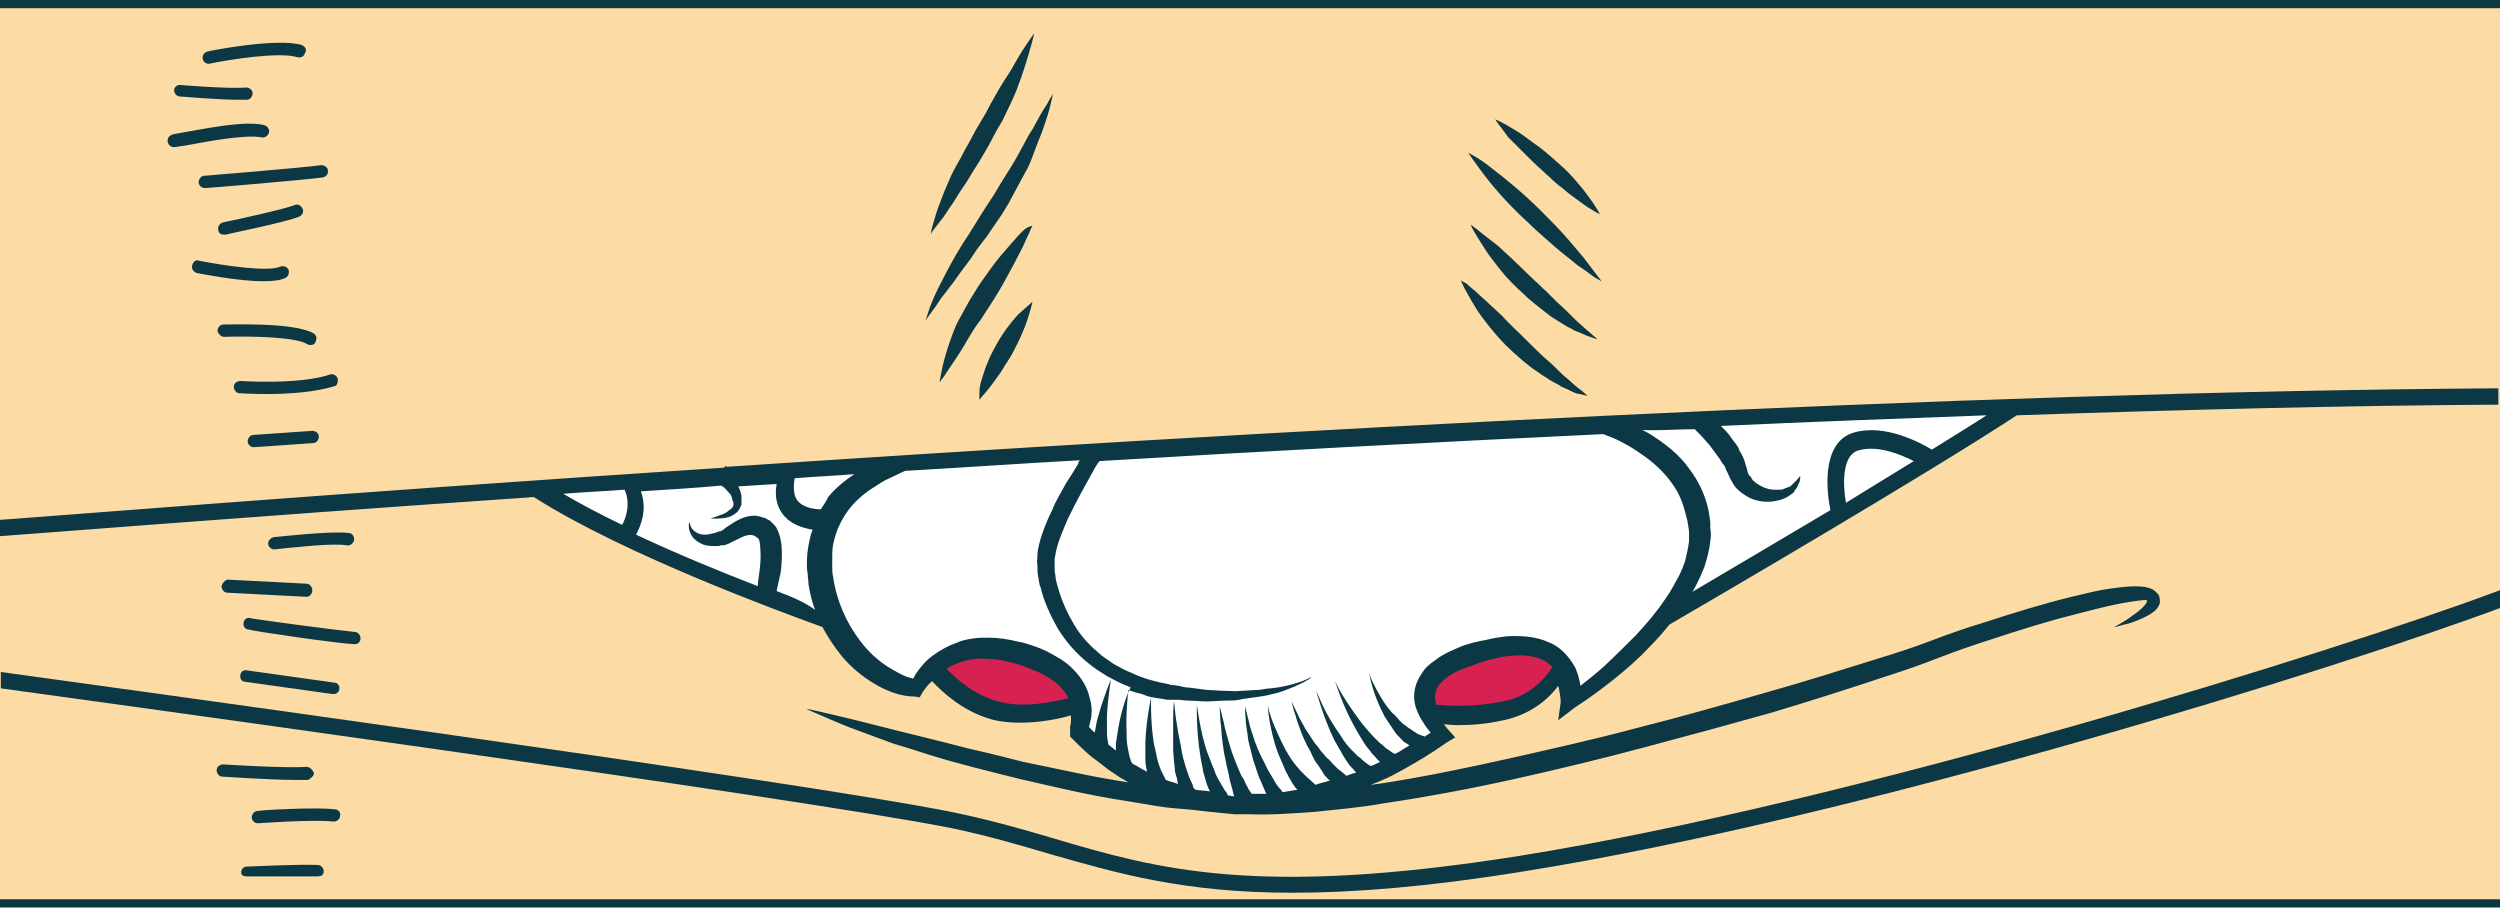 <svg id="Layer_1" xmlns="http://www.w3.org/2000/svg" xmlns:xlink="http://www.w3.org/1999/xlink" viewBox="-152 341.9 305.8 111.1"><style>.st0{fill:#fcdca4}.st1{clip-path:url(#SVGID_2_);fill:#d72251}.st2{clip-path:url(#SVGID_4_);fill:#d72251}.st3{clip-path:url(#SVGID_6_)}.st4,.st5{fill:#0c3846}.st5{clip-path:url(#SVGID_8_)}</style><path class="st0" d="M-152 452.9h305.8v-111H-152v111zm245.5-61.2c-11.5 9.6-41.6 25.1-41.6 25.1-3.7 5.6-11.8 10.8-11.8 10.8.9-2.6-1.4-8.8-11.8-5.8s-3.7 9.7-3.7 9.7-9.5 8.4-23.8 8.4-20.8-8.8-20.8-8.8 3-4.5-6.2-8.7-13.6 3.6-13.6 3.6c-6.1.5-10.5-8.9-10.5-8.9-11.7-1.9-35.9-15.5-35.9-15.5l87-5.5 92.7-4.4z"/><defs><path id="SVGID_1_" d="M-152.1 341.9h306v111h-306z"/></defs><clipPath id="SVGID_2_"><use xlink:href="#SVGID_1_" overflow="visible"/></clipPath><path class="st1" d="M-37.7 423.1s3.8 4.6 7.8 5.6c3.9 1 10.2-1.2 10.2-1.2s-6.2-9.6-18-4.4"/><defs><path id="SVGID_3_" d="M-152.1 341.9h306v111h-306z"/></defs><clipPath id="SVGID_4_"><use xlink:href="#SVGID_3_" overflow="visible"/></clipPath><path class="st2" d="M21.9 426.9s.5-1.9 3.3-3.6c3.4-2 10.9-3.4 13.4.4 0 0-1 3.3-7.1 5-9.5 2.7-9.6-1.8-9.6-1.8"/><defs><path id="SVGID_5_" d="M-152.1 341.9h306v111h-306z"/></defs><clipPath id="SVGID_6_"><use xlink:href="#SVGID_5_" overflow="visible"/></clipPath><g class="st3"><path class="st4" d="M40.7 428.4c1.7-1.1 3.2-2.2 4.7-3.4s3-2.5 4.3-3.9c.9-.9 1.7-1.8 2.5-2.8 5-2.9 31.2-18.2 42.5-25.6 20.7-.7 40.6-1.2 58.9-1.3v-2c-65.7.4-152.4 5.3-216.7 9.6-.1-.1-.2-.1-.2-.1l-.1.2c-50.2 3.3-86.7 6.3-88.8 6.4v2c1.8-.1 27.7-2.2 65.5-4.8 11.1 7.1 30.9 14.3 35.3 15.9.7 1.3 1.5 2.5 2.4 3.6 1.1 1.3 2.4 2.4 3.9 3.3 1.5.9 3.2 1.6 5 1.6l.6.1.4-.7c.2-.3.6-.8.9-1.1.1-.1.2-.1.2-.2 1.1 1.2 3.7 3.7 7.3 4.7 1.1.3 2.3.4 3.5.4 2.5 0 4.9-.5 6.2-.9v.9s-.1.5-.1.4v1.3c.8.8 1.5 1.5 2.3 2.2.1.1.2.2.4.3v.1h.1c.7.5 1.4 1.1 2.1 1.6l.9.6c.4.3.9.5 1.3.8-4.6-.7-8.8-1.7-12.8-2.5-2-.5-3.9-1-5.7-1.4s-3.5-.9-5.2-1.3c-3.2-.8-6.1-1.5-8.4-2.1-2.3-.6-4.2-1-5.4-1.3-1.3-.3-1.9-.4-1.9-.4s.6.3 1.8.8 2.9 1.3 5.2 2.1c1.1.4 2.4.9 3.8 1.4 1.4.4 2.9.9 4.5 1.4 3.2 1 6.9 1.9 10.9 2.9 4 .9 8.4 2 13.1 2.7l3.6.6c1.2.2 2.4.3 3.7.4 1.2.1 2.5.3 3.8.4.7.1 1.2.1 2 .2H.9c2.5.1 5.3-.1 8-.3 2.7-.3 5.4-.5 8.1-1 5.4-.8 10.8-1.8 16.2-3 5.4-1.2 10.8-2.5 16-3.9 5.3-1.4 10.4-2.8 15.4-4.2 5-1.5 9.7-3 14.2-4.5 2.2-.7 4.5-1.5 6.5-2.3 2.1-.8 4.1-1.5 6-2.1 3.9-1.3 7.5-2.4 10.7-3.2 1.6-.4 3.1-.8 4.5-1.1 1.4-.3 2.7-.5 3.7-.6h.4v.1c.1.1-.2.5-.5.8-.6.6-1.3 1-1.8 1.4-1.1.7-1.7 1-1.7 1s.2 0 .5-.1.8-.2 1.5-.4c.6-.2 1.4-.5 2.3-1 .2-.1.4-.3.7-.5.2-.2.5-.5.6-1 0-.3 0-.5-.1-.8 0-.1-.1-.1-.1-.2l-.1-.1-.1-.1-.1-.1-.1-.1c-.5-.4-.9-.4-1.2-.5-1.4-.2-2.8 0-4.3.2s-3 .6-4.7 1c-3.3.8-6.9 1.9-10.9 3.2-2 .6-4 1.3-6.1 2.1s-4.2 1.5-6.5 2.2c-4.5 1.4-9.2 2.9-14.2 4.3-4.9 1.4-10.1 2.9-15.3 4.2-5.2 1.4-10.6 2.6-15.9 3.8-5.4 1.2-10.7 2.3-16 3.1-.3 0-.5.1-.8.1.4-.2.8-.3 1.2-.5 1-.4 1.9-.9 2.8-1.4 1.8-1 3.6-2.1 5.3-3.3l1-.6-.9-1c-.2-.2-.3-.4-.5-.6.5 0 1 .1 1.6.1 1.6 0 3.5-.1 5.7-.6 3.4-.7 5.6-2.7 6.7-4.2 0 .1.1.3.1.4.1.5.2 1.1.2 1.6l-.3 2.2 2.1-1.6zm33.1-25c-.4-2.2-.5-5.8 1.5-6.4 2.4-.7 5.2.5 6.8 1.3-2.6 1.6-5.4 3.3-8.3 5.1zm-18.5-9l.2.2c.3.3.8.8 1.3 1.4.3.3.5.6.8 1s.5.7.8 1.1c.1.2.2.4.4.6l.2.3.1.3.3.6c.2.5.2.5.5 1 .4.8 1 1.2 1.6 1.6.6.4 1.2.6 1.8.7.6.1 1.2.1 1.8 0 .3-.1.6-.1.8-.2.3-.1.5-.2.7-.3s.4-.3.6-.4c.2-.1.3-.3.4-.5.3-.3.3-.6.5-.9.1-.3.1-.5.1-.6v-.2s-.2.3-.5.6l-.6.6c-.1.1-.3.2-.4.2-.2.1-.3.1-.5.2s-.4.1-.6.1H65c-.4 0-.8-.1-1.3-.3-.4-.2-.8-.4-1.1-.7-.2-.1-.3-.3-.4-.5-.1-.1-.1-.2-.2-.2-.1-.1-.1-.1-.1-.2-.1 0-.2-.6-.2-.6-.1-.3-.2-.6-.3-1l-.2-.5-.2-.4c-.2-.3-.3-.5-.4-.8-.3-.5-.7-.9-1-1.4-.3-.4-.7-.8-1-1.1l-.1-.1c10.9-.5 21.8-.9 32.5-1.3-2 1.3-4.3 2.7-6.7 4.2-1.3-.8-5.7-3.2-9.5-2.1-4.2 1.2-3.3 7.6-2.9 9.5-6.6 3.9-12.8 7.6-16.9 10 .1-.1.1-.2.2-.3.5-.9.9-1.8 1.3-2.8.3-1 .6-2 .7-3.1.1-.5.1-1.1 0-1.6v-.7l-.1-.8c-.3-2.1-1.2-4.1-2.5-5.8-1.2-1.7-2.9-3-4.6-4.1-.3-.2-.7-.4-1.1-.6 2.1.1 4.2-.1 6.4-.1zm-131.2 11.7c-2.5-1.2-5-2.5-7.2-3.8 2.4-.2 4.9-.3 7.5-.5.8 1.8.1 3.6-.3 4.3zm18.9 8.1s0-.1 0 0c.1-.6.3-1.3.5-2.3.1-.9.2-2 .1-3.3-.1-.7-.2-1.3-.6-2.1-.1-.2-.3-.4-.5-.6l-.1-.1-.1-.1-.1-.1-.2-.1c-.2-.1-.4-.3-.7-.3-.2-.1-.4-.1-.7-.2-.9-.1-1.7.2-2.3.5s-1.1.7-1.6 1c-.2.2-.4.3-.6.4h-.2l-.2.1c-.1 0-.2.1-.3.1-.4.1-.8.2-1.2.2-.8 0-1.3-.4-1.6-.8-.1-.2-.2-.4-.2-.5s-.1-.2-.1-.2-.1.3 0 .9c.1.3.2.6.5 1 .3.3.7.6 1.2.8s1.1.2 1.7.2c.1 0 .3 0 .5-.1h.4c.3-.1.6-.2.9-.4.5-.2 1-.5 1.5-.7s.9-.2 1.2-.1c.1 0 .1.1.2.1l.1.1.2.1.1.1-.1-.1c0 .1.1.1.1.1.1.2.2.7.2 1.2.1 1 0 2-.1 2.8-.1.7-.2 1.3-.2 1.8-4.4-1.7-9.8-3.9-14.9-6.3.6-1.1 1.4-3.1.6-5.3 3.2-.2 6.5-.4 9.8-.7.1 0 .1.1.2.1.3.2.5.5.8.8.1.1.2.2.3.5l.1.4.1.2v.1c.1.3-.1.7-.5.9-.3.3-.7.5-1.1.6-.7.3-1.2.4-1.2.4s.5.1 1.3 0c.4 0 .9-.1 1.3-.3.2-.1.5-.3.7-.5s.4-.6.5-.9v-.9c0-.3-.1-.6-.2-.9-.1-.1-.1-.3-.2-.4 1.5-.1 3.1-.2 4.7-.3-.3 1.7.1 3 1 4s2.3 1.4 3.4 1.6c-.2.5-.3.9-.4 1.4-.2.9-.3 1.8-.3 2.7 0 .4 0 .8.1 1.3 0 .4.1.9.1 1.3.2 1.1.4 2.1.8 3.1-1.2-.9-2.8-1.6-4.7-2.3zm5.4-10c-.8 0-2.1-.2-2.8-1-.5-.6-.6-1.5-.4-2.8 2.4-.2 4.9-.3 7.3-.5-1.2.8-2.3 1.7-3.2 2.8-.2.5-.6 1-.9 1.5zm21.7 23.5c-3-.8-5.3-2.9-6.3-4 .6-.4 1.3-.7 2-.9 1-.3 2-.4 3-.3 1 0 2.1.2 3.1.5.5.1 1.1.3 1.6.5l1.5.6c.9.4 1.8 1 2.5 1.6.5.5.9 1 1.2 1.6-1.6.4-5.5 1.3-8.6.4zm14.7 3.2c-.1.6-.2 1.3-.3 1.9v.9c-.3-.2-.6-.5-.9-.7 0-.1-.1-.3-.1-.5-.1-.4-.1-.9-.1-1.4v-1.6c.1-2.2.5-4.5.5-4.5s-.9 2.1-1.5 4.3c-.2.6-.3 1.1-.4 1.7 0 .2-.1.4-.1.5-.3-.2-.5-.5-.7-.7 0-.1.1-.2.1-.4.1-.4.2-.7.2-1 .1-.7 0-1.4-.2-2.1-.3-1.4-1.1-2.6-2-3.5-.9-1-2.1-1.6-3.2-2.2-.6-.3-1.1-.5-1.7-.7-.7-.2-1.1-.4-1.8-.5-1.2-.3-2.5-.5-3.7-.5-.6 0-1.3 0-1.9.1-.6.1-1.3.2-1.9.5-1.2.4-2.4 1.1-3.4 1.9-.5.4-.9.9-1.3 1.4-.3.4-.5.7-.7 1.1-1.1-.2-2.2-.9-3.2-1.5-1.2-.8-2.3-1.8-3.2-3-1.8-2.3-3-5.1-3.4-8-.1-.4-.1-.7-.1-1.1v-1.1c0-.7 0-1.4.2-2.1.3-1.3.9-2.6 1.7-3.7.8-1.1 1.9-2.1 3.2-2.9.6-.4 1.2-.8 1.9-1.1.6-.3 1.3-.6 1.9-.9 7-.4 14.1-.9 21.4-1.3-.1.1-.2.2-.2.4-.4.7-.9 1.5-1.5 2.4-.5 1-1.2 2-1.7 3.3-.6 1.2-1.2 2.6-1.6 4.2-.1.4-.2.9-.2 1.3 0 .5-.1.8 0 1.3 0 .5 0 .9.1 1.4.1.4.1.9.3 1.3.4 1.7 1.2 3.4 2.1 5 1 1.6 2.2 3 3.7 4.2.7.6 1.5 1.1 2.3 1.6.8.4 1.6.9 2.5 1.2.1.1.3.1.4.2-.3.4-1.1 2.6-1.5 4.9zm47-3.2c-3.9.8-7.1.5-8.1.4-.3-.9-.2-1.7.3-2.4.3-.3.6-.7 1.1-1 .4-.3.9-.6 1.4-.8s1.1-.4 1.6-.6l.8-.3.9-.3c.6-.1 1.1-.3 1.7-.4.6-.1 1.1-.2 1.7-.2 1.1-.1 2.2 0 3.2.4.6.2 1.1.6 1.5 1-.9 1.4-2.8 3.6-6.1 4.2zm5.5-7.3c-1.4-.6-2.8-.7-4.2-.7-.7 0-1.4.1-2 .2-.7.1-1.3.3-2 .4l-.9.2c-.4.1-.6.2-1 .3-.6.2-1.2.5-1.9.8-.6.3-1.2.6-1.8 1.1-.6.4-1.2.9-1.6 1.6-.5.7-.8 1.5-.9 2.3-.1.9.1 1.7.4 2.4.3.7.7 1.3 1.1 1.9.2.2.3.4.5.6-.2.2-.5.3-.7.5-.1 0-.2-.1-.3-.1-.3-.1-.6-.2-1-.5-.2-.1-.4-.3-.6-.4-.2-.1-.5-.4-.7-.5-.2-.2-.5-.4-.7-.7-.2-.2-.4-.5-.7-.7-.9-1-1.6-2.2-2.1-3.2-.5-.9-.7-1.6-.7-1.6s.1.7.4 1.7c.3 1 .8 2.3 1.5 3.6l.6.9.6.9c.2.3.4.5.7.8.2.2.4.5.7.6.2.1.3.2.4.3-.6.3-1.1.7-1.7 1h-.1c-.3-.1-.6-.4-1.1-.7-.2-.2-.4-.4-.7-.6l-.7-.7c-.5-.5-1-1.1-1.5-1.7-.9-1.2-1.8-2.5-2.4-3.5-.6-1-.9-1.7-.9-1.7s.9 3 2.5 5.8c.4.7.8 1.4 1.2 2 .2.3.5.6.7.9.2.3.5.5.7.8l.4.4c-.4.2-.8.4-1.1.5-.3-.1-.6-.4-.9-.6-.2-.2-.4-.4-.7-.6l-.7-.7c-.5-.5-1-1.1-1.4-1.8-.9-1.3-1.7-2.6-2.2-3.7-.5-1.1-.8-1.8-.8-1.8s.8 3.1 2.2 6l1.2 2.1.6.9c.2.3.5.5.7.8l.2.2c-.1 0-.2.1-.4.1-.3.1-.5.2-.8.3-.2-.2-.6-.5-1.1-.9l-.6-.6c-.2-.2-.4-.5-.7-.7-.2-.2-.4-.5-.7-.8-.2-.3-.4-.6-.7-.9l-.6-.9-.6-.9c-.3-.6-.7-1.2-.9-1.7-.5-1-.8-1.7-.8-1.7s.1.7.5 1.8c.1.5.4 1.2.6 1.8.1.3.3.7.4 1 .2.3.3.7.5 1s.4.7.5 1c.2.3.3.7.6 1l.6.9c.2.3.3.6.6.8.1.2.3.3.4.4h-.1c-.6.2-1.2.3-1.7.5l-.3-.3s-.6-.5-.9-.8l-.6-.6c-.2-.2-.4-.5-.6-.7-.4-.5-.8-1.1-1.2-1.8-.7-1.3-1.3-2.7-1.7-3.7-.4-1.1-.5-1.8-.5-1.8s0 .8.2 1.9c.2 1.1.5 2.6 1.1 4.1l.9 2.1c.2.3.3.6.5.9.2.3.3.6.5.8.1.2.2.3.4.5l-1.8.3c-.1-.1-.2-.3-.4-.5-.4-.4-.7-1.1-1.1-1.7-.4-.6-.7-1.4-1.1-2.1-.2-.4-.3-.7-.5-1.1-.1-.4-.3-.7-.4-1.1-.2-.7-.5-1.4-.6-2l-.5-2v.6c0 .4.1.9.1 1.5.1.6.2 1.3.3 2.1l.3 1.2.3 1.2c.3.8.5 1.6.8 2.3.3.6.5 1.2.8 1.8H1.1c-.1-.2-.3-.4-.4-.6-.1-.3-.3-.5-.4-.8-.1-.3-.3-.6-.5-.9-.3-.7-.6-1.4-.9-2.2-.3-.8-.5-1.5-.7-2.2s-.4-1.4-.5-2l-.5-2s0 .8.1 2c.1.6.1 1.3.2 2.1s.2 1.6.4 2.4c.1.8.4 1.6.5 2.4.1.4.2.8.3 1.1s.2 1 .3 1c-.3 0-.6-.1-.8-.1l-.2-.4c-.2-.2-.4-.6-.7-1.1s-.6-1-.8-1.7c-.3-.6-.5-1.3-.8-2-.5-1.4-.8-2.9-1-4s-.3-1.9-.3-1.9-.1 3 .4 6.1c.1.8.3 1.5.4 2.2.2.7.4 1.4.6 1.9.1.1.1.3.2.4-.6-.1-1.2-.1-1.8-.2 0 0 0-.1-.1-.1-.1-.1-.2-.3-.2-.5l-.3-.6c-.1-.2-.2-.5-.3-.8l-.3-.9c-.2-.7-.4-1.3-.5-2.1-.1-.7-.3-1.4-.4-2.1-.1-.7-.2-1.3-.3-1.9-.1-1.1-.2-1.8-.2-1.8s-.1.7-.1 1.9v4.1s.1 1.5.2 2.2c0 .4.1.7.2 1 .1.3.1.6.2.9-.5-.2-1-.3-1.5-.5 0-.1-.1-.1-.1-.2l-.5-1s-.4-1-.5-1.6-.3-1.3-.4-1.9c-.4-2.7-.3-5.4-.3-5.4s-.6 2.7-.7 5.5v2.1c0 .5.1 1 .2 1.5-.6-.3-1.2-.7-1.8-1 0-.1-.1-.1-.1-.2-.1-.1-.1-.3-.2-.5-.1-.4-.2-.9-.3-1.5s-.1-1.2-.1-1.8c-.1-2.3.2-4.7.2-5l.9.3c.4.1.9.2 1.3.4.9.3 1.7.3 2.6.5h1.3c.4 0 .8.1 1.2.1.8 0 1.6.1 2.3.1.8 0 1.5-.1 2.3-.1.7 0 1.4 0 2.1-.2 1.3-.2 2.6-.3 3.6-.6 1.1-.2 1.9-.6 2.7-.9.7-.3 1.3-.6 1.6-.8.4-.2.5-.4.5-.4l-.6.3c-.4.2-1 .4-1.7.6-.8.2-1.6.4-2.7.5-.5 0-1.1.2-1.7.2-.6 0-1.2.1-1.9.1-.6.1-1.3 0-2 0s-1.4-.1-2.1-.1c-.8-.1-1.5-.2-2.3-.3-.4 0-.8-.1-1.2-.2l-.6-.1h-.2s-.1 0 0 0h-.1l-.3-.1c-1.6-.3-3.2-.7-4.6-1.4-.8-.3-1.5-.7-2.2-1.1-.7-.5-1.4-.9-2-1.5-1.3-1.1-2.3-2.3-3.1-3.8-.8-1.4-1.4-2.9-1.8-4.4-.1-.4-.2-.7-.2-1.1-.1-.4-.1-.7-.1-1v-1.1c.1-.3.1-.6.2-1 .3-1.3.9-2.6 1.4-3.8 1.1-2.3 2.2-4.2 2.9-5.5.4-.7.7-1.3 1-1.6 19.9-1.2 40.7-2.3 61.6-3.3.8.3 1.6.6 2.3 1 .8.4 1.6.9 2.3 1.4 1.5 1 2.8 2.2 3.8 3.6.5.7.9 1.4 1.2 2.2.3.8.5 1.6.7 2.4l.1.6.1.7v1.2c-.1.8-.3 1.7-.5 2.5-.3.8-.6 1.6-1.1 2.4-.4.8-.9 1.6-1.4 2.3-1 1.5-2.2 2.9-3.5 4.3-1.3 1.3-2.6 2.6-4 3.9-.9.8-1.9 1.6-2.8 2.3v-.1c-.1-.7-.3-1.4-.6-2.1-.8-1.5-2-2.7-3.4-3.2zm-159.1 27.5c-.4 0-.7.3-.7.7s.3.5.7.5h8.6c.4 0 .8-.1.8-.6 0-.4-.3-.8-.8-.8-2.2-.1-8.5.2-8.6.2z"/><path class="st4" d="M-124.9 413.6c0 .4.3.8.7.8l9.7.5c.4 0 .7-.4.7-.8s-.3-.8-.7-.8l-9.7-.5c-.3.1-.6.4-.7.8zm278.7.5c-20.1 7.5-79.3 26-120 32.5-32.2 5.1-44.3 1.6-57.1-2.2-3.7-1.1-7.6-2.2-11.9-3.1-18.5-3.8-113.2-16.7-116.7-17.2v2c3.6.5 97.9 13.4 116.3 17.1 4.3.9 8.1 2 11.8 3.1 8.4 2.4 16.5 4.8 29.9 4.8 7.4 0 16.5-.7 28.2-2.6 40.9-6.5 99.6-24.8 119.7-32.3v-2.1h-.2zm-264.2 27.6c.1-.4-.2-.8-.6-.8-2.4-.3-9.2.1-9.5.2-.4 0-.7.4-.7.8s.4.7.7.7h.1s6.9-.5 9.2-.2c.4 0 .8-.3.8-.7zm-4.1-6c-2.6.2-10.2-.3-10.2-.3-.4 0-.8.3-.8.7s.3.8.7.8c.3 0 5.7.4 9 .4h1.5s.7-.4.7-.8c-.1-.4-.5-.8-.9-.8zm5.2-28.6c-2.2-.3-8.9.5-9.2.5-.4.1-.7.4-.7.8s.4.7.7.7h.1c1.9-.2 7.1-.8 8.8-.5.4.1.8-.2.9-.6s-.2-.9-.6-.9z"/><path class="st4" d="M-121.8 423.9c-.4-.1-.8.2-.8.6-.1.4.2.8.6.8l10.7 1.5h.1c.4 0 .7-.3.7-.6.1-.4-.2-.8-.6-.8l-10.7-1.5zm13.2-3.2c.4 0 .7-.3.7-.7s-.3-.8-.7-.8c-2.1-.2-12.7-1.6-12.8-1.7-.4-.1-.8.2-.8.6-.1.4.2.8.6.8.5.2 10.8 1.7 13 1.8zm-4.1-58.6c-2.1.3-14.2 1.3-14.3 1.3-.4 0-.7.4-.7.8s.4.7.7.7h.1c.5 0 12.2-1 14.4-1.3.4-.1.7-.4.6-.9 0-.3-.4-.6-.8-.6zm85.2 18.3c-.9 1-1.9 2.3-2.7 3.8-.4.7-.8 1.5-1.1 2.3-.3.7-.5 1.5-.7 2.1s-.2 1.2-.2 1.6v.6s.2-.2.4-.5c.3-.3.6-.7 1-1.2s.8-1.1 1.3-1.8c.4-.7.9-1.4 1.3-2.1.8-1.5 1.5-3 1.9-4.3.4-1.2.6-2.1.6-2.1l-1.8 1.6zm55.1-19.8s.8 1.2 2.1 2.9 3.2 3.8 5.3 5.7c1 1 2.1 1.9 3.1 2.8 1 .9 2 1.6 2.8 2.3.9.6 1.6 1.1 2.1 1.5.5.3.9.5.9.5s-.2-.3-.6-.8-.9-1.2-1.6-2.1c-.7-.8-1.5-1.8-2.4-2.8s-1.9-2-2.9-3c-2-2-4.2-3.8-5.9-5.1-1.6-1.3-2.9-1.9-2.9-1.9zm-54.2 9.3c-.5.4-1.1 1.1-1.8 1.9-.7.8-1.5 1.7-2.3 2.8s-1.6 2.2-2.3 3.4c-.4.6-.7 1.2-1.1 1.9-.3.6-.7 1.2-1 1.9-.5 1.2-.9 2.4-1.2 3.4s-.5 1.9-.6 2.5-.2 1-.2 1 .2-.3.6-.8c.3-.5.8-1.2 1.4-2.1.6-.9 1.2-1.9 1.9-3.1.3-.5.7-1.1 1.1-1.6.4-.6.7-1.1 1.1-1.7.8-1.2 1.5-2.4 2.1-3.5s1.2-2.2 1.7-3.2c.5-.9.8-1.8 1.1-2.3.2-.6.4-.9.4-.9s-.5.1-.9.4zm-10.1-1.3c.3-.4.6-.9 1-1.5.4-.5.7-1.1 1.1-1.7.4-.6.9-1.3 1.3-2s.9-1.4 1.3-2.1c.4-.7.9-1.5 1.3-2.3.4-.8.8-1.5 1.3-2.3.4-.8.7-1.5 1.1-2.3.3-.7.7-1.5.9-2.2.3-.7.5-1.4.7-2 .4-1.2.7-2.3.9-3s.3-1.2.3-1.2-1.1 1.4-2.4 3.7c-.3.6-.7 1.2-1.1 1.8-.4.6-.8 1.3-1.2 2s-.8 1.4-1.2 2.2c-.4.7-.9 1.5-1.3 2.2-.4.8-.8 1.5-1.2 2.2-.4.8-.8 1.5-1.2 2.2s-.7 1.4-1 2.1c-.3.7-.6 1.4-.8 2-.5 1.2-.8 2.3-1 3-.1.4-.2.7-.2.9s-.1.3-.1.3.1-.1.2-.3c.1-.2.3-.4.5-.7.2-.2.5-.7.8-1zm79.3 14.1c-.2-.2-.5-.4-.8-.7s-.6-.5-1-.9c-.7-.7-1.5-1.5-2.4-2.3l-1.3-1.3c-.5-.4-.9-.9-1.4-1.3-.9-.9-1.9-1.8-2.7-2.6-.4-.4-.9-.8-1.3-1.2s-.8-.7-1.2-1c-.8-.6-1.4-1.1-1.9-1.5s-.7-.5-.7-.5.1.3.4.8.7 1.2 1.3 2.1c.5.8 1.2 1.7 2 2.7s1.7 1.9 2.7 2.8c.9.9 2 1.7 3 2.5.5.4 1 .7 1.5 1s.9.6 1.4.8c.4.3.9.4 1.3.6.4.2.7.3 1 .4.5.2.9.3.9.3s-.3-.3-.8-.7zm-15.9-6.5s.1.3.4.9c.3.5.7 1.3 1.2 2.1.5.9 1.2 1.8 2 2.8s1.7 2 2.7 2.9 2 1.8 3.1 2.5c.5.4 1.1.7 1.5 1 .5.3 1 .5 1.4.8.5.2.9.4 1.3.6.4.2.7.3 1 .3.6.2.9.2.9.2s-.3-.2-.7-.6c-.5-.3-1.1-.9-1.8-1.5-.4-.3-.8-.7-1.2-1.1-.4-.4-.8-.8-1.3-1.2-.9-.8-1.8-1.7-2.8-2.7-.9-.9-1.9-1.8-2.7-2.7-.9-.8-1.7-1.6-2.5-2.3-.7-.7-1.4-1.2-1.8-1.6-.4-.2-.7-.4-.7-.4zm-65.5 4.9s.3-.4.8-1.1c.3-.4.6-.8.9-1.3.3-.5.8-1 1.2-1.6.5-.6.9-1.2 1.4-1.9s1.1-1.4 1.6-2.2 1.1-1.5 1.7-2.3c.5-.8 1.1-1.6 1.7-2.5l.8-1.3c.2-.4.5-.9.7-1.3.5-.9.9-1.7 1.4-2.6.5-.8.8-1.7 1.1-2.5s.6-1.6.9-2.3c.5-1.4.9-2.6 1.1-3.5.2-.9.3-1.3.3-1.3s-.3.4-.7 1.2c-.5.7-1.1 1.8-1.8 3.1-.4.6-.8 1.3-1.2 2.1-.4.7-.8 1.5-1.3 2.3l-1.5 2.4c-.2.4-.5.8-.7 1.2l-.8 1.2c-1.1 1.7-2.1 3.4-3.1 4.9-1 1.6-1.8 3.1-2.5 4.5-.7 1.3-1.2 2.5-1.5 3.3-.3 1-.5 1.5-.5 1.5zm73.2-20.5c.7.7 1.5 1.5 2.3 2.2.4.4.8.7 1.2 1.1.4.4.8.7 1.2 1 .8.7 1.5 1.2 2.2 1.7 1.3 1 2.4 1.5 2.4 1.5s-.5-1-1.5-2.3c-.5-.7-1.1-1.4-1.8-2.2-.7-.8-1.5-1.5-2.3-2.2s-1.6-1.4-2.5-2c-.8-.6-1.6-1.2-2.3-1.6-1.4-.9-2.4-1.3-2.4-1.3s.1.2.4.6c.3.4.7.9 1.2 1.6l1.9 1.9zM-121 395.1c-.4 0-.7.4-.7.8s.4.7.7.7h.1l7.2-.5c.4 0 .7-.4.7-.8s-.4-.7-.8-.7l-7.2.5zm-7.5-20.7c-.1.4.2.8.6.9.6.1 5 1 8.1 1 1.1 0 2.1-.1 2.7-.4.4-.2.5-.6.4-1-.2-.4-.6-.5-1-.4-1.4.7-6.8-.1-9.9-.7-.4-.2-.8.1-.9.6zm3.9-3.8h.2c.3-.1 7.3-1.5 9-2.2.4-.2.6-.6.4-1s-.6-.6-1-.4c-1.3.5-6.3 1.6-8.7 2.1-.4.1-.7.5-.6.9 0 .4.3.6.7.6zm0 12.5c3.2-.1 8.8 0 10.2.9.1.1.3.1.4.1.3 0 .5-.1.6-.4.2-.4.1-.8-.2-1-2.3-1.4-10.2-1.1-11.1-1.1-.4 0-.7.4-.7.8.1.3.4.7.8.7zm13.9 5.1c-.1-.4-.6-.6-.9-.5-3.8 1.3-11 .8-11 .8-.4 0-.8.3-.8.7s.3.8.7.8c.1 0 1.5.1 3.3.1 2.5 0 6-.2 8.4-1 .2 0 .4-.5.3-.9zm-41.3-46.3h305.8v1H-152zm21.3 11c0 .4.3.8.7.8.2 0 4.6.4 7.1.4h1.1c.4 0 .7-.4.7-.8s-.4-.7-.8-.7c-1.9.2-8-.3-8-.3-.4-.1-.8.3-.8.6zm-.8 6.2c0 .4.3.8.8.8.2 0 .5-.1 1.4-.2 2.2-.4 7.2-1.4 9.3-1 .4.1.8-.2.9-.6.1-.4-.2-.8-.6-.9-2.4-.6-7.5.5-9.9.9-.6.1-1 .2-1.1.2-.5.1-.8.4-.8.8zm16.4-11.7c-3-.9-11.2.7-11.5.8-.4.1-.7.5-.6.9s.4.6.7.6h.1c2.3-.5 8.6-1.5 10.8-.8.4.1.8-.1.9-.5.3-.5 0-.8-.4-1z"/></g><g><defs><path id="SVGID_7_" d="M-152.1 341.9h306v111h-306z"/></defs><clipPath id="SVGID_8_"><use xlink:href="#SVGID_7_" overflow="visible"/></clipPath><path class="st5" d="M-152.1 451.9h306v1h-306z"/></g></svg>